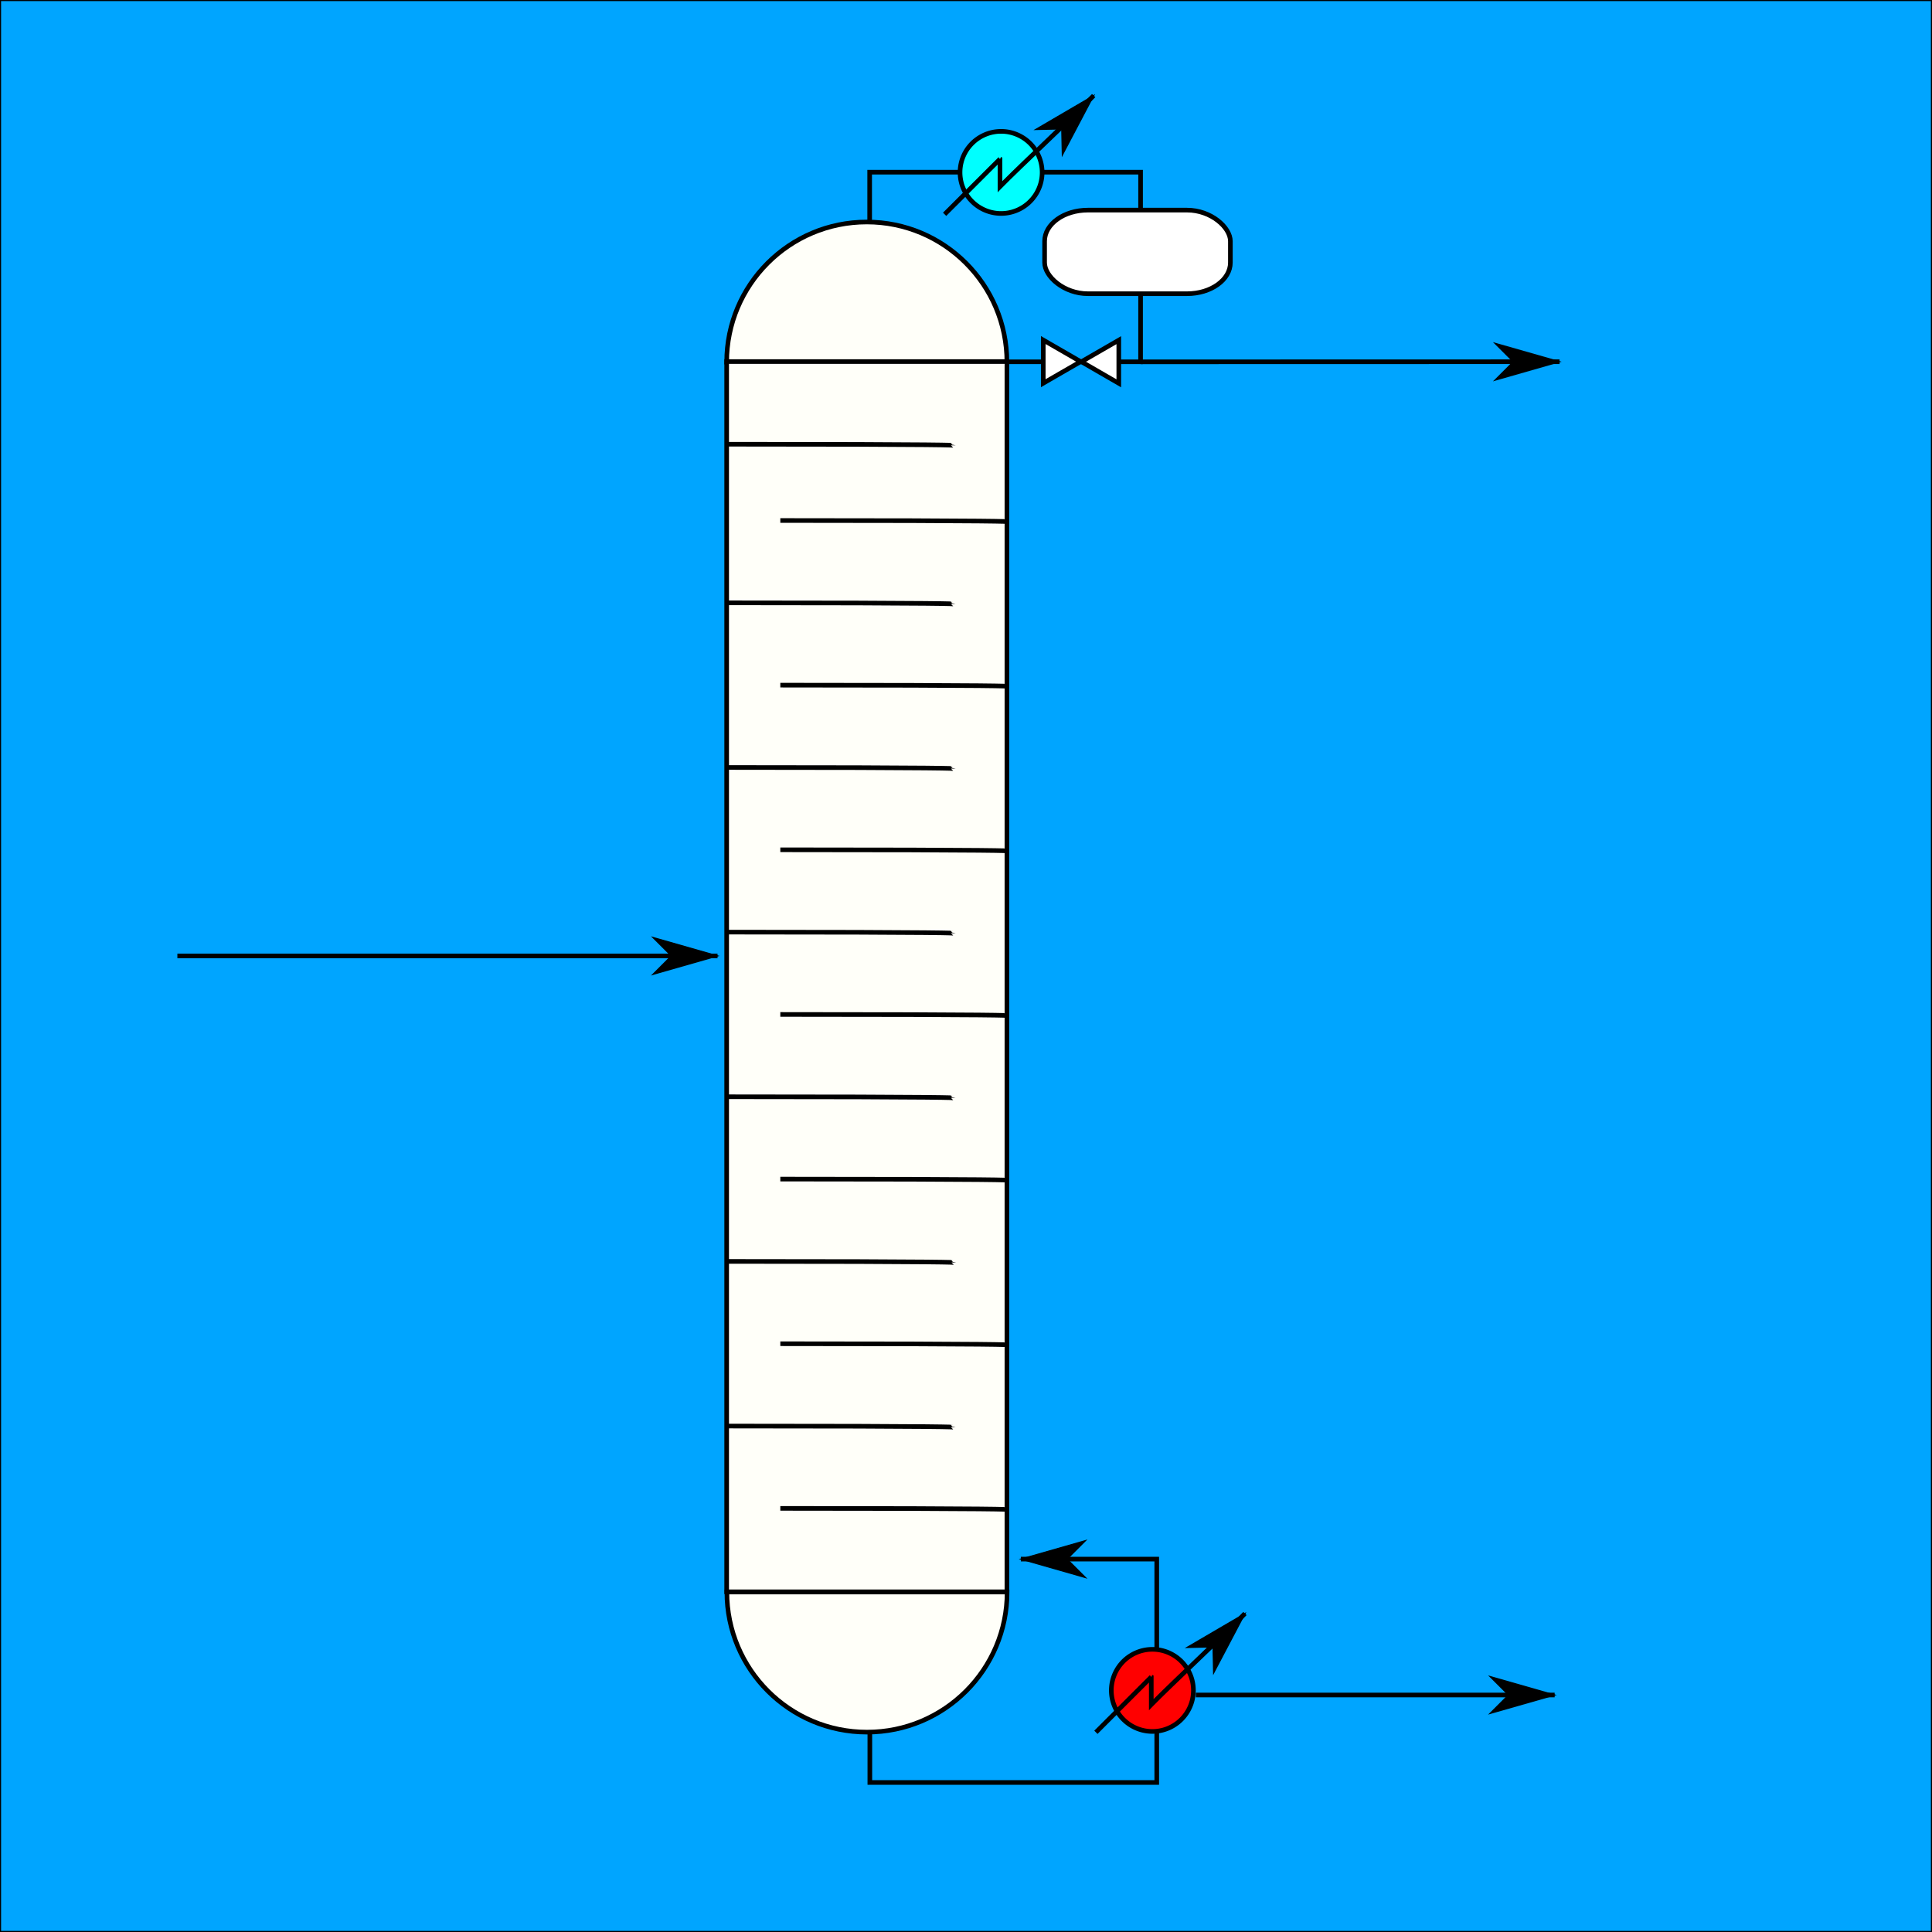 <?xml version="1.0" encoding="UTF-8" standalone="no"?>
<!-- Created with Inkscape (http://www.inkscape.org/) -->

<svg
   xmlns:dc="http://purl.org/dc/elements/1.1/"
   xmlns:cc="http://creativecommons.org/ns#"
   xmlns:rdf="http://www.w3.org/1999/02/22-rdf-syntax-ns#"
   xmlns:svg="http://www.w3.org/2000/svg"
   xmlns="http://www.w3.org/2000/svg"
   xmlns:sodipodi="http://sodipodi.sourceforge.net/DTD/sodipodi-0.dtd"
   xmlns:inkscape="http://www.inkscape.org/namespaces/inkscape"
   id="svg2985"
   version="1.1"
   inkscape:version="0.48.5 r10040"
   width="1777.094"
   height="1777.094"
   sodipodi:docname="distillation_base.svg"
   inkscape:export-filename="C:\Users\andrew\Documents\vce-desktop\reactor_icon.png"
   inkscape:export-xdpi="7.5999999"
   inkscape:export-ydpi="7.5999999">
  <rect width="100%" height="100%" fill="#333333" stroke="none"/>
  <defs
     id="defs2989">
    <marker
       inkscape:stockid="Arrow1Lend"
       orient="auto"
       refY="0"
       refX="0"
       id="Arrow1Lend"
       style="overflow:visible">
      <path
         id="path3829"
         d="M 0,0 5,-5 -12.5,0 5,5 0,0 z"
         style="fill-rule:evenodd;stroke:#000000;stroke-width:1pt"
         transform="matrix(-0.8,0,0,-0.8,-10,0)"
         inkscape:connector-curvature="0" />
    </marker>
    <clipPath
       clipPathUnits="userSpaceOnUse"
       id="clipPath3765">
      <rect
         style="fill:none;stroke:#000000;stroke-width:1.001;stroke-opacity:1"
         id="rect3767"
         width="1426.415"
         height="1625.157"
         x="301.887"
         y="186.164"
         ry="33.115" />
    </clipPath>
    <marker
       inkscape:stockid="Arrow1Lend"
       orient="auto"
       refY="0"
       refX="0"
       id="Arrow1Lend-6"
       style="overflow:visible">
      <path
         id="path3829-1"
         d="M 0,0 5,-5 -12.5,0 5,5 0,0 z"
         style="fill-rule:evenodd;stroke:#000000;stroke-width:1pt"
         transform="matrix(-0.8,0,0,-0.8,-10,0)"
         inkscape:connector-curvature="0" />
    </marker>
  </defs>
  <sodipodi:namedview
     pagecolor="#ffffff"
     bordercolor="#666666"
     borderopacity="1"
     objecttolerance="10"
     gridtolerance="10"
     guidetolerance="10"
     inkscape:pageopacity="0"
     inkscape:pageshadow="2"
     inkscape:window-width="1920"
     inkscape:window-height="1001"
     id="namedview2987"
     showgrid="true"
     showborder="false"
     inkscape:showpageshadow="false"
     inkscape:zoom="0.39750001"
     inkscape:cx="445.53456"
     inkscape:cy="1099.8218"
     inkscape:window-x="-9"
     inkscape:window-y="-9"
     inkscape:window-maximized="1"
     inkscape:current-layer="svg2985"
     fit-margin-top="0"
     fit-margin-left="0"
     fit-margin-right="0"
     fit-margin-bottom="0" />
  <rect
     style="fill:#00a5ff;fill-opacity:1;stroke:#000000;stroke-opacity:1"
     id="rect3771"
     width="1776.101"
     height="1776.101"
     x="0.49"
     y="0.503"
     ry="0"
     inkscape:export-filename="C:\Users\andrew\Documents\vce-desktop\distillation.png"
     inkscape:export-xdpi="7.5999999"
     inkscape:export-ydpi="7.5999999" />
  <path
     style="fill:#fffff9;fill-opacity:1;stroke:#000000;stroke-width:4.245;stroke-miterlimit:4;stroke-opacity:1;stroke-dasharray:none"
     d="m 668.407,333.082 c 0,-71.182 57.704,-128.886 128.886,-128.886 71.182,0 128.886,57.704 128.886,128.886 l -128.886,0 z"
     id="path3011"
     inkscape:connector-curvature="0" />
  <rect
     style="fill:#fffff9;fill-opacity:1;stroke:#000000;stroke-width:4.245;stroke-miterlimit:4;stroke-opacity:1;stroke-dasharray:none"
     id="rect3782"
     width="257.779"
     height="1131.597"
     x="668.404"
     y="332.576"
     ry="9.396"
     rx="0" />
  <path
     style="fill:none;stroke:#000000;stroke-width:4.245;stroke-linecap:butt;stroke-linejoin:miter;stroke-miterlimit:4;stroke-opacity:1;stroke-dasharray:none"
     d="m 799.935,203.156 c 0,-44.058 0,-44.781 0,-44.781 l 249.197,0 0,0.181 0,174.236 c -122.952,0 -122.952,0 -122.952,0"
     id="path3786"
     inkscape:connector-curvature="0"
     sodipodi:nodetypes="ccccc" />
  <path
     sodipodi:type="arc"
     style="fill:#00ffff;fill-opacity:1;stroke:#000000;stroke-width:22.349;stroke-miterlimit:4;stroke-opacity:1;stroke-dasharray:none"
     id="path3784"
     sodipodi:cx="-545.91193"
     sodipodi:cy="264.15097"
     sodipodi:rx="198.74214"
     sodipodi:ry="198.74214"
     d="m -347.17,264.151 a 198.742,198.742 0 1 1 -397.484,0 198.742,198.742 0 1 1 397.484,0 z"
     transform="matrix(0.19,0,0,0.19,1024.549,108.404)" />
  <rect
     style="fill:#ffffff;fill-opacity:1;stroke:#000000;stroke-width:4.245;stroke-miterlimit:4;stroke-opacity:1;stroke-dasharray:none"
     id="rect3788"
     width="170.881"
     height="76.896"
     x="960.848"
     y="193.263"
     ry="28.62"
     rx="39.872" />
  <g
     id="g5590">
    <path
       style="font-size:medium;font-style:normal;font-variant:normal;font-weight:normal;font-stretch:normal;text-indent:0;text-align:start;text-decoration:none;line-height:normal;letter-spacing:normal;word-spacing:normal;text-transform:none;direction:ltr;block-progression:tb;writing-mode:lr-tb;text-anchor:start;baseline-shift:baseline;color:#000000;fill:#000000;fill-opacity:1;stroke:none;stroke-width:4.245;marker:none;visibility:visible;display:inline;overflow:visible;enable-background:accumulate;font-family:Sans;-inkscape-font-specification:Sans"
       d="m 1434.5,330.594 c 0,0 -302.962,0.094 -385.375,0.094 l 0,4.25 c 82.416,0 385.375,-0.094 385.375,-0.094 l 0,-4.25 z"
       id="path3792"
       inkscape:connector-curvature="0" />
    <path
       inkscape:connector-curvature="0"
       style="fill-rule:evenodd;stroke:#000000;stroke-width:0.8pt"
       d="m 1392.042,332.725 -16.976,16.986 59.429,-16.999 -59.44,-16.964 16.986,16.976 z"
       id="path5596" />
  </g>
  <g
     id="g3816"
     transform="matrix(0.283,0,0,0.283,1243.748,131.145)"
     style="stroke:#000000;stroke-width:15;stroke-miterlimit:4;stroke-opacity:1;stroke-dasharray:none">
    <path
       inkscape:transform-center-x="-20.253135"
       d="m -1004.028,782.109 0,-70.159 0,-70.159 60.759,35.079 60.759,35.079 -60.759,35.079 z"
       inkscape:randomized="0"
       inkscape:rounded="0"
       inkscape:flatsided="false"
       sodipodi:arg2="3.1415927"
       sodipodi:arg1="2.0943951"
       sodipodi:r2="40.506268"
       sodipodi:r1="81.012535"
       sodipodi:cy="711.94971"
       sodipodi:cx="-963.52197"
       sodipodi:sides="3"
       id="path3796"
       style="fill:#ffffff;fill-opacity:1;stroke:#000000;stroke-width:15;stroke-miterlimit:4;stroke-opacity:1;stroke-dasharray:none"
       sodipodi:type="star" />
    <path
       inkscape:transform-center-x="20.253156"
       d="m -1004.028,782.109 0,-70.159 0,-70.159 60.759,35.079 60.759,35.079 -60.759,35.079 z"
       inkscape:randomized="0"
       inkscape:rounded="0"
       inkscape:flatsided="false"
       sodipodi:arg2="3.1415927"
       sodipodi:arg1="2.0943951"
       sodipodi:r2="40.506268"
       sodipodi:r1="81.012535"
       sodipodi:cy="711.94971"
       sodipodi:cx="-963.52197"
       sodipodi:sides="3"
       id="path3796-1"
       style="fill:#ffffff;fill-opacity:1;stroke:#000000;stroke-width:15;stroke-miterlimit:4;stroke-opacity:1;stroke-dasharray:none"
       sodipodi:type="star"
       transform="matrix(-1,0,0,1,-1762.555,0.359)" />
  </g>
  <g
     id="g5550">
    <path
       style="font-size:medium;font-style:normal;font-variant:normal;font-weight:normal;font-stretch:normal;text-indent:0;text-align:start;text-decoration:none;line-height:normal;letter-spacing:normal;word-spacing:normal;text-transform:none;direction:ltr;block-progression:tb;writing-mode:lr-tb;text-anchor:start;baseline-shift:baseline;color:#000000;fill:#000000;fill-opacity:1;stroke:none;stroke-width:4.245;marker:none;visibility:visible;display:inline;overflow:visible;enable-background:accumulate;font-family:Sans;-inkscape-font-specification:Sans"
       d="m 1004.469,86.438 c -15.614,16.322 -63.1,60.665 -82.531,80.188 l 0,-20.344 0,-1.312 -1.156,-0.594 c 0,0 -0.969,1.906 -0.969,1.906 -3e-5,2e-5 -1.312,-1.656 -1.312,-1.656 -2.2e-4,1.8e-4 -0.079,0.049 -0.094,0.062 -0.03,0.027 -0.049,0.05 -0.062,0.062 -0.027,0.026 -0.04,0.041 -0.094,0.094 -0.108,0.105 -0.317,0.321 -0.719,0.719 -0.804,0.796 -2.405,2.385 -5.594,5.562 -6.378,6.356 -19.115,19.053 -44.562,44.5 l 3,3 c 25.446,-25.446 38.188,-38.148 44.562,-44.5 1.576,-1.57 1.856,-1.861 2.75,-2.75 l 0,20.281 0,5.219 3.656,-3.719 c 16.825,-17.297 69.426,-66.259 86.187,-83.781 l -3.062,-2.938 z"
       id="path3820"
       inkscape:connector-curvature="0" />
    <path
       inkscape:connector-curvature="0"
       style="fill-rule:evenodd;stroke:#000000;stroke-width:0.8pt"
       d="m 976.641,118.571 0.533,24.009 28.813,-54.687 -53.355,31.21 24.009,-0.533 z"
       id="path5556" />
  </g>
  <path
     style="fill:none;stroke:#000000;stroke-width:4.245;stroke-linecap:butt;stroke-linejoin:miter;stroke-miterlimit:4;stroke-opacity:1;stroke-dasharray:none"
     d="m 668.407,408.601 c 208.433,0 208.433,1.007 208.433,1.007"
     id="path4266"
     inkscape:connector-curvature="0" />
  <path
     style="fill:#fffff9;fill-opacity:1;stroke:#000000;stroke-width:4.245;stroke-miterlimit:4;stroke-opacity:1;stroke-dasharray:none"
     d="m 668.598,1464.361 c 0,71.182 57.705,128.886 128.887,128.886 71.182,0 128.886,-57.704 128.886,-128.886 l -128.886,0 z"
     id="path3011-1"
     inkscape:connector-curvature="0" />
  <path
     style="fill:none;stroke:#000000;stroke-width:4.245;stroke-linecap:butt;stroke-linejoin:miter;stroke-miterlimit:4;stroke-opacity:1;stroke-dasharray:none"
     d="m 668.408,554.494 c 208.433,0 208.433,1.007 208.433,1.007"
     id="path4266-4"
     inkscape:connector-curvature="0" />
  <path
     style="fill:none;stroke:#000000;stroke-width:4.245;stroke-linecap:butt;stroke-linejoin:miter;stroke-miterlimit:4;stroke-opacity:1;stroke-dasharray:none"
     d="m 668.408,705.935 c 208.433,0 208.433,1.007 208.433,1.007"
     id="path4266-4-0"
     inkscape:connector-curvature="0" />
  <path
     style="fill:none;stroke:#000000;stroke-width:4.245;stroke-linecap:butt;stroke-linejoin:miter;stroke-miterlimit:4;stroke-opacity:1;stroke-dasharray:none"
     d="m 668.408,857.379 c 208.433,0 208.433,1.007 208.433,1.007"
     id="path4266-4-0-9"
     inkscape:connector-curvature="0" />
  <path
     style="fill:none;stroke:#000000;stroke-width:4.245;stroke-linecap:butt;stroke-linejoin:miter;stroke-miterlimit:4;stroke-opacity:1;stroke-dasharray:none"
     d="m 668.408,1008.823 c 208.433,0 208.433,1.007 208.433,1.007"
     id="path4266-4-0-9-4"
     inkscape:connector-curvature="0" />
  <path
     style="fill:none;stroke:#000000;stroke-width:4.245;stroke-linecap:butt;stroke-linejoin:miter;stroke-miterlimit:4;stroke-opacity:1;stroke-dasharray:none"
     d="m 668.948,1160.267 c 208.433,0 208.433,1.007 208.433,1.007"
     id="path4266-4-0-9-4-8"
     inkscape:connector-curvature="0" />
  <path
     style="fill:none;stroke:#000000;stroke-width:4.245;stroke-linecap:butt;stroke-linejoin:miter;stroke-miterlimit:4;stroke-opacity:1;stroke-dasharray:none"
     d="m 668.408,1311.711 c 208.433,0 208.433,1.007 208.433,1.007"
     id="path4266-4-0-9-4-8-8"
     inkscape:connector-curvature="0" />
  <path
     style="fill:none;stroke:#000000;stroke-width:4.245;stroke-linecap:butt;stroke-linejoin:miter;stroke-miterlimit:4;stroke-opacity:1;stroke-dasharray:none"
     d="m 717.753,478.769 c 208.433,0 208.433,1.007 208.433,1.007"
     id="path4266-2"
     inkscape:connector-curvature="0" />
  <path
     style="fill:none;stroke:#000000;stroke-width:4.245;stroke-linecap:butt;stroke-linejoin:miter;stroke-miterlimit:4;stroke-opacity:1;stroke-dasharray:none"
     d="m 717.753,630.213 c 208.434,0 208.434,1.007 208.434,1.007"
     id="path4266-2-4"
     inkscape:connector-curvature="0" />
  <path
     style="fill:none;stroke:#000000;stroke-width:4.245;stroke-linecap:butt;stroke-linejoin:miter;stroke-miterlimit:4;stroke-opacity:1;stroke-dasharray:none"
     d="m 717.753,781.657 c 208.434,0 208.434,1.007 208.434,1.007"
     id="path4266-2-4-5"
     inkscape:connector-curvature="0" />
  <path
     style="fill:none;stroke:#000000;stroke-width:4.245;stroke-linecap:butt;stroke-linejoin:miter;stroke-miterlimit:4;stroke-opacity:1;stroke-dasharray:none"
     d="m 717.753,933.101 c 208.434,0 208.434,1.007 208.434,1.007"
     id="path4266-2-4-5-5"
     inkscape:connector-curvature="0" />
  <path
     style="fill:none;stroke:#000000;stroke-width:4.245;stroke-linecap:butt;stroke-linejoin:miter;stroke-miterlimit:4;stroke-opacity:1;stroke-dasharray:none"
     d="m 717.753,1084.545 c 208.434,0 208.434,1.007 208.434,1.007"
     id="path4266-2-4-5-5-1"
     inkscape:connector-curvature="0" />
  <path
     style="fill:none;stroke:#000000;stroke-width:4.245;stroke-linecap:butt;stroke-linejoin:miter;stroke-miterlimit:4;stroke-opacity:1;stroke-dasharray:none"
     d="m 717.753,1235.989 c 208.434,0 208.434,1.007 208.434,1.007"
     id="path4266-2-4-5-5-1-7"
     inkscape:connector-curvature="0" />
  <path
     style="fill:none;stroke:#000000;stroke-width:4.245;stroke-linecap:butt;stroke-linejoin:miter;stroke-miterlimit:4;stroke-opacity:1;stroke-dasharray:none"
     d="m 717.753,1387.433 c 208.434,0 208.434,1.007 208.434,1.007"
     id="path4266-2-4-5-5-1-7-1"
     inkscape:connector-curvature="0" />
  <g
     id="g5566"
     transform="translate(4,0)">
    <path
       style="font-size:medium;font-style:normal;font-variant:normal;font-weight:normal;font-stretch:normal;text-indent:0;text-align:start;text-decoration:none;line-height:normal;letter-spacing:normal;word-spacing:normal;text-transform:none;direction:ltr;block-progression:tb;writing-mode:lr-tb;text-anchor:start;baseline-shift:baseline;color:#000000;fill:#000000;fill-opacity:1;stroke:none;stroke-width:4.245;marker:none;visibility:visible;display:inline;overflow:visible;enable-background:accumulate;font-family:Sans;-inkscape-font-specification:Sans"
       d="m 935,1431.969 0,4.25 122.875,0 0,157.875 0,43.344 -259.656,0 0,-42.656 -4.25,0 0,44.781 0,2.125 2.125,0 263.906,0 2.125,0 0,-2.125 0,-0.188 0,-45.281 0,-160 0,-2.125 -2.125,0 -125,0 z"
       id="path3786-4"
       inkscape:connector-curvature="0" />
    <path
       inkscape:connector-curvature="0"
       style="fill-rule:evenodd;stroke:#000000;stroke-width:0.8pt"
       d="m 977.45,1434.094 16.98,-16.98 -59.43,16.98 59.43,16.98 -16.98,-16.98 z"
       id="path5572" />
  </g>
  <path
     sodipodi:type="arc"
     style="fill:#ff0000;fill-opacity:1;stroke:#000000;stroke-width:22.349;stroke-miterlimit:4;stroke-opacity:1;stroke-dasharray:none"
     id="path3784-2"
     sodipodi:cx="-545.91193"
     sodipodi:cy="264.15097"
     sodipodi:rx="198.74214"
     sodipodi:ry="198.74214"
     d="m -347.17,264.151 a 198.742,198.742 0 1 1 -397.484,0 198.742,198.742 0 1 1 397.484,0 z"
     transform="matrix(0.19,0,0,0.19,1163.7,1504.669)" />
  <g
     id="g5558">
    <path
       style="font-size:medium;font-style:normal;font-variant:normal;font-weight:normal;font-stretch:normal;text-indent:0;text-align:start;text-decoration:none;line-height:normal;letter-spacing:normal;word-spacing:normal;text-transform:none;direction:ltr;block-progression:tb;writing-mode:lr-tb;text-anchor:start;baseline-shift:baseline;color:#000000;fill:#000000;fill-opacity:1;stroke:none;stroke-width:4.245;marker:none;visibility:visible;display:inline;overflow:visible;enable-background:accumulate;font-family:Sans;-inkscape-font-specification:Sans"
       d="m 1143.594,1482.688 c -15.613,16.322 -63.067,60.663 -82.5,80.188 l 0,-20.344 0,-1.312 -1.156,-0.594 c 0,0 -0.969,1.906 -0.969,1.906 -1e-4,1e-4 -1.312,-1.656 -1.313,-1.656 -2e-4,2e-4 -0.079,0.08 -0.094,0.094 -0.03,0.027 -0.049,0.018 -0.062,0.031 -0.027,0.026 -0.071,0.072 -0.125,0.125 -0.108,0.105 -0.285,0.29 -0.688,0.688 -0.804,0.796 -2.405,2.385 -5.594,5.562 -6.378,6.356 -19.115,19.084 -44.563,44.531 l 3,3 c 25.447,-25.446 38.188,-38.179 44.563,-44.531 1.58,-1.575 1.855,-1.86 2.75,-2.75 l 0,20.312 0,5.219 3.656,-3.75 c 16.825,-17.297 69.395,-66.259 86.156,-83.781 l -3.062,-2.938 z"
       id="path3820-2"
       inkscape:connector-curvature="0" />
    <path
       inkscape:connector-curvature="0"
       style="fill-rule:evenodd;stroke:#000000;stroke-width:0.8pt"
       d="m 1115.792,1514.836 0.533,24.009 28.813,-54.687 -53.355,31.21 24.009,-0.533 z"
       id="path5564" />
  </g>
  <g
     id="g5582">
    <path
       style="font-size:medium;font-style:normal;font-variant:normal;font-weight:normal;font-stretch:normal;text-indent:0;text-align:start;text-decoration:none;line-height:normal;letter-spacing:normal;word-spacing:normal;text-transform:none;direction:ltr;block-progression:tb;writing-mode:lr-tb;text-anchor:start;baseline-shift:baseline;color:#000000;fill:#000000;fill-opacity:1;stroke:none;stroke-width:4.245;marker:none;visibility:visible;display:inline;overflow:visible;enable-background:accumulate;font-family:Sans;-inkscape-font-specification:Sans"
       d="m 163.156,877.156 0,4.25 496.844,0 0,-4.25 -496.844,0 z"
       id="path4176"
       inkscape:connector-curvature="0" />
    <path
       inkscape:connector-curvature="0"
       style="fill-rule:evenodd;stroke:#000000;stroke-width:0.8pt"
       d="m 617.55,879.272 -16.98,16.98 59.43,-16.98 -59.43,-16.98 16.98,16.98 z"
       id="path5588" />
  </g>
  <g
     id="g5574">
    <path
       style="font-size:medium;font-style:normal;font-variant:normal;font-weight:normal;font-stretch:normal;text-indent:0;text-align:start;text-decoration:none;line-height:normal;letter-spacing:normal;word-spacing:normal;text-transform:none;direction:ltr;block-progression:tb;writing-mode:lr-tb;text-anchor:start;baseline-shift:baseline;color:#000000;fill:#000000;fill-opacity:1;stroke:none;stroke-width:4.245;marker:none;visibility:visible;display:inline;overflow:visible;enable-background:accumulate;font-family:Sans;-inkscape-font-specification:Sans"
       d="m 1100,1556.969 0,4.25 330,0 0,-4.25 -330,0 z"
       id="path4732"
       inkscape:connector-curvature="0" />
    <path
       inkscape:connector-curvature="0"
       style="fill-rule:evenodd;stroke:#000000;stroke-width:0.8pt"
       d="m 1387.55,1559.094 -16.98,16.98 59.43,-16.98 -59.43,-16.98 16.98,16.98 z"
       id="path5580" />
  </g>
</svg>
